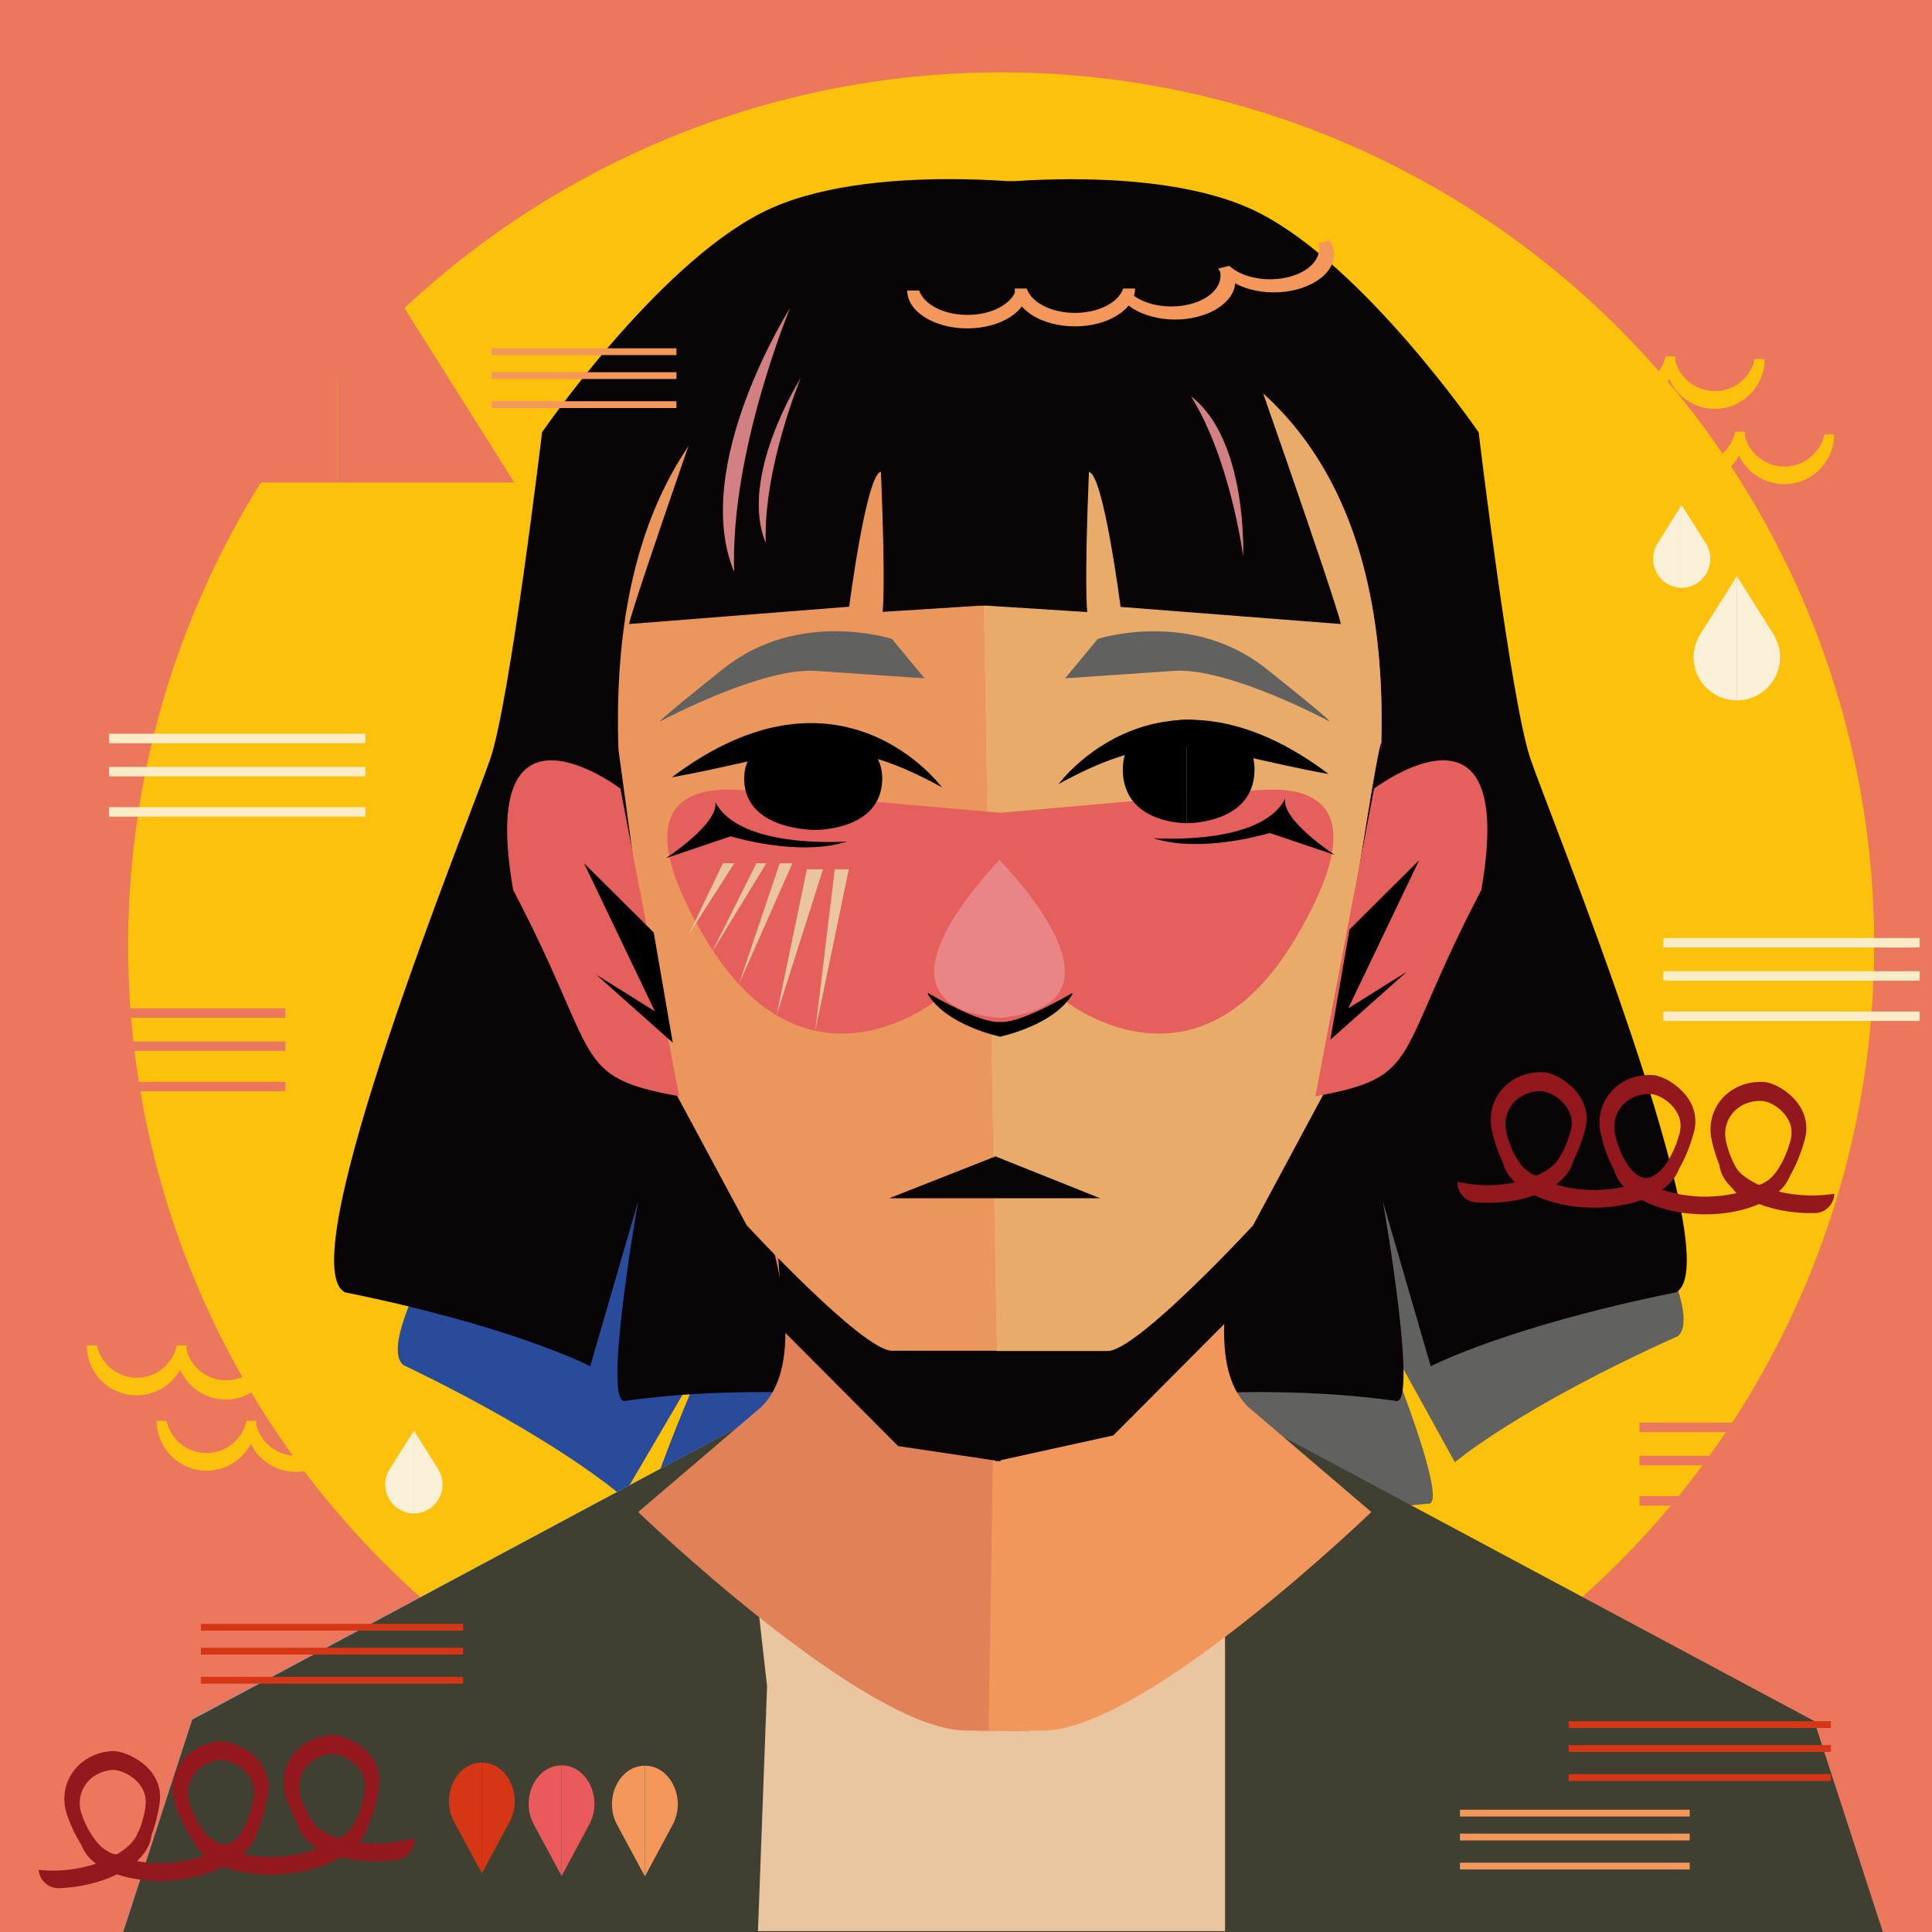 <svg xmlns="http://www.w3.org/2000/svg" width="300" height="300" viewBox="0 0 400 400">
  <defs>
    <style>
      .cls-1 {
        fill: #eb775c;
      }

      .cls-2 {
        fill: #fcc10a;
      }

      .cls-3 {
        fill: #294b9b;
      }

      .cls-4 {
        fill: #616160;
      }

      .cls-5 {
        fill: #080405;
      }

      .cls-6 {
        fill: #64a5da;
      }

      .cls-7 {
        fill: #3f3f32;
      }

      .cls-8 {
        fill: #eac6a0;
      }

      .cls-9 {
        fill: #e08157;
      }

      .cls-10 {
        fill: #f1975b;
      }

      .cls-11 {
        fill: #ea965c;
      }

      .cls-12 {
        fill: #eb5a5b;
      }

      .cls-13 {
        fill: #e8ab69;
      }

      .cls-14 {
        fill: #e55f5d;
      }

      .cls-15 {
        fill: #d38083;
      }

      .cls-16 {
        fill: #e98585;
      }

      .cls-17 {
        fill: #f3975b;
      }

      .cls-18 {
        fill: #93181d;
      }

      .cls-19 {
        fill: #d43616;
      }

      .cls-20 {
        fill: #f9f0d7;
      }

      .cls-21 {
        fill: #f9ecc7;
      }

        #eyebrows {
        animation: eyebrowsmove 4s linear infinite;
      }

          @keyframes eyebrowsmove {
      0% {
          transform: translate(0%, 0%);
      }
      50% {
        transform: translate(0%, -2%);
      }
      100% {
          transform: translate(0%, 0.2%);
      }
    }

      #face_color, #facemain, #facesplit, #eyes, #hair_strands, #spiral_hair, #earsline, #face_pattern, #front_hair, #front_hair {
        animation: MoveUpDown 4s linear infinite;
      }

          @keyframes MoveUpDown {
      0% {
          transform: translate(0%, 0%);
      }
      50% {
        transform: translate(0%, -1%);
      }
      80% {
          transform: translate(0%, 0.2%);
      }
      100% {
          transform: translate(0%, 0%);
      }

    } 

      #clothes_pattern, #clothe_bottom, #shirt {
        animation: ClothesMoveUpDown 5s linear infinite;
      }

          @keyframes ClothesMoveUpDown {
      0% {
          transform: translate(0%, 0%);
      }
      50% {
        transform: translate(0%, 1.2%);
      }
      100% {
          transform: translate(0%, 0%);
      }
    } 


  #face_pattern, #clothes_pattern, #line_pattern_bg, #background_pattern  
   {}

      #clothes_pattern, #line_pattern_bg {
    stroke-dasharray: 8;
    stroke-dashoffset: 0;
    animation: symbolsmove 1s ease-in-out 0s forwards infinite;
    }

@keyframes symbolsmove {
    0% {
        stroke-dashoffset: 10;
        stroke: orange;

    }
    50% {
        stroke-dashoffset: 8;
       stroke: 0px;
    }

        100% {
        stroke-dashoffset: 10;
        stroke: orange;
        }
     } 

         #mouth, #hair_shadow {
        animation: mouthanimate 4s ease infinite alternate;
        transform-origin: center;

      }

          @keyframes mouthanimate {  
    0% {
        transform: scaleX(1) translate(0%, -0.6%);
    }
    50% {
        transform: scaleX(1.1) translate(0%, -1%);
    }
    100% {
        transform: scaleX(1) translate(0%, 0%);
    }

 }

  #circle_background{
          animation: circle 7s ease infinite alternate;
          transform-origin: center;
 stroke-dasharray: 8;
    stroke-dashoffset: 0;
        }
        
        @keyframes circle{
      0% {
          transform: scale(1);
      }
      30% {
          transform: scale(0.9);;
      }
      40% {
          transform: scale(1);
      }
  }

       #tears_bg {
        animation: 5s tears_fall
        ease-in-out 0s forwards infinite;
            stroke-width:2px;
            stroke-dasharray: 20;
            stroke-dashoffset: 0;
      }
      @keyframes tears_fall {
     0% {
          transform: translate(0%, 0%);
          stroke-dashoffset: 40;
          stroke: #EB775C;
      }
      50% {
        transform: translate(0%, 2%);
        stroke-dashoffset: 10;
        stroke: 0px;
      }
      100% {
          transform: translate(0%, 0%);
          stroke-dashoffset: 40;
         stroke: #EB775C;
      }
    }


    #cheek_stripes
     {
        animation: 5s
        infinite alternate a;

      }
      @keyframes a {
     0% {
          transform: translate(0%, 0%);
          opacity:0.5;
      }
      100% {
          opacity:1;
          transform: translate(0%, -2%)
      }
    }

      #spiral_hair {
    fill-opacity:0;
    stroke-width:2px;
    stroke-dasharray: 20;
    stroke-dashoffset: 0;
    animation: hair_spiral 1s ease-in-out 0s forwards infinite;
    }

@keyframes hair_spiral {
    0% {
        stroke-dashoffset: 20;
        stroke: #1D181D;

    }
    50% {
        stroke-dashoffset: 10;
       stroke: 0px;
    }

          100% {
        stroke-dashoffset: 20;
        stroke: #1D181D;
        }
     } 

      #face_pattern
 {
    fill-opacity:1;
    stroke-width:1px;
    stroke-dasharray: 20;
    stroke-dashoffset: 0;
    animation: face_pattern_animate 1s ease-in-out 0s forwards infinite;
    }

@keyframes face_pattern_animate {
    0% {
        stroke-dashoffset: 20;
        stroke: #A61800;

    }
    50% {
        stroke-dashoffset: 10;
       stroke: 0px;
    }

        100% {
        stroke-dashoffset: 20;
        stroke: #A61800;
        }
     } 
      
    </style>
  </defs>
  <g id="background_color" data-name="background color">
    <rect class="cls-1" width="400" height="400"/>
  </g>
  <g id="circle_background" data-name="circle background">
    <circle class="cls-2" cx="207.28" cy="195.73" r="180.75"/>
      <g>
      <polyline class="cls-1" points="69.88 41.81 33.28 99.89 69.88 99.89"/>
      <polyline class="cls-1" points="69.88 41.81 106.48 99.89 69.88 99.89"/>
    </g>
  </g>
  <g id="hair_shadow" data-name="hair shadow">
    <path class="cls-3" d="M190.28,108.06l-21.64,45.05s34.51-.22,42.66,2.9c9-20.89,10.41-22.63,10.41-22.63L216,156.13s13.15.7,23,4.24l9.83,3.54,12.06-17.47,22.09-49.63s-37-15.19-61-9.69S166.74,120,166.74,120s-20.07,52.28-27,62.9-66.16,90.88-56.28,99.69c32.37,15.56,45.47,27.3,45.47,27.3l18-30.7s-18.06,40.16-12.61,39.43c29.69,3.31,56.86,14.47,56.86,14.47"/>
    <path class="cls-4" d="M245.15,99.39,265.62,145s-34.49-1.1-42.73,1.8c-8.42-21.11-9.81-22.89-9.81-22.89l5.17,22.89s-13.17.36-23.09,3.64l-9.93,3.29-11.59-17.78L152.83,85.74s37.4-14.22,61.26-8.1,54.29,34.3,54.29,34.3,18.71,52.78,25.33,63.58,63.77,92.56,53.67,101.12c-32.77,14.71-46.16,26.1-46.16,26.1L284,271.59s17,40.61,11.59,39.74c-29.76,2.54-57.22,13-57.22,13"/>
  </g>
  <g id="hair_behind" data-name="hair behind">
    <path class="cls-5" d="M132.13,72.16l-9.94,49s33.41-8.67,42.08-7.65C167.84,91,168.8,89,168.8,89v23.47s12.92-2.55,23.33-1.53l10.4,1,7.4-19.9,9.25-53.53s-39.61-5.65-61.55,5.57-45.4,45.41-45.4,45.41-6.63,55.61-10.71,67.6S59.68,261.44,71.42,267.56c35.2,7.14,50.77,15.31,50.77,15.31l9.94-34.19s-7.66,43.37-2.55,41.33c29.59-4.08,58.67.07,58.67.07"/>
    <path class="cls-5" d="M286.25,72.16l9.93,49s-33.4-8.67-42.07-7.65C250.53,91,249.57,89,249.57,89v23.47s-12.92-2.55-23.32-1.53l-10.41,1-7.4-19.9L199.2,38.53s39.61-5.65,61.54,5.57,45.4,45.41,45.4,45.41,6.64,55.61,10.72,67.6S358.69,261.44,347,267.56c-35.21,7.14-50.78,15.31-50.78,15.31l-9.93-34.19s7.65,43.37,2.55,41.33c-29.59-4.08-58.67.07-58.67.07"/>
  </g>
  <g id="clothe_bottom" data-name="clothe bottom">
    <polygon class="cls-6" points="206.35 294.21 203.65 355.85 206.35 294.21 206.35 294.21"/>
    <polygon class="cls-6" points="147.83 311.49 161.33 290.91 39.8 355.94 25.52 399.82 201.91 399.82 203.65 360.18 206.35 298.54 147.83 311.49"/>
    <polygon class="cls-7" points="389.89 400.19 375.61 356.32 254.08 291.28 267.58 311.86 206.36 298.32 206.35 298.54 206.35 298.54 203.65 360.18 201.89 400.19 389.89 400.19"/>
    <polygon class="cls-7" points="147.83 311.52 161.33 290.91 39.8 356.05 25.52 400 201.91 400 203.65 360.3 206.35 298.56 147.83 311.52"/>
    <polygon class="cls-6" points="206.35 294.21 203.65 355.85 206.35 294.21 206.35 294.21"/>
  </g>
  <g id="shirt">
    <polyline class="cls-8" points="158.81 349.11 156.93 399.82 253.63 399.82 253.63 332.44 156.93 332.44 158.81 349.11"/>
  </g>
  <g id="neck">
    <path class="cls-9" d="M157.63,250.47s11.22,29.93,0,40.81l-25.5,21.77s46.59,44.9,67.68,45.24,11.56,0,11.56,0l-1.44-91.15Z"/>
    <path class="cls-10" d="M258.42,250.47s-11.22,29.93,0,40.81l25.5,21.77s-46.59,44.9-67.68,45.24-11.56,0-11.56,0l1.44-91.15Z"/>
  </g>
  <g id="neck_shadow" data-name="neck shadow">
    <polygon class="cls-5" points="160.78 255.74 162.25 275.6 185.95 299.4 207.14 302.55 211.46 263.95 160.78 255.74"/>
    <polygon class="cls-5" points="257.04 255.74 254.2 273.38 230.5 297.19 206.14 302.55 204.99 261.74 257.04 255.74"/>
  </g>
  <g id="facemain">
    <path class="cls-11" d="M209.93,63.09s-85.46-10.4-81.88,92.15c0,0,4.5,32.77,4.08,30.87,6.46,29.15,2.72,9,7.65,40l14.8,27.55s24,26,30.1,26h22.95"/>
    <path class="cls-12" d="M202.53,63.41s87-10.72,83.41,91.83c0,0,1.11-12.28-6.54,37.2-7.64,38.26-4,22.82-5.2,33.71L259.41,253.7s-24,26-30.1,26h-23"/>
  </g>
  <g id="facesplit">
    <path class="cls-13" d="M202.53,63.41s87-10.72,83.41,91.83c0,0,1.11-12.28-6.54,37.2-1.79,25.55.35,4.86-5.2,33.71L259.41,253.7s-24,26-30.1,26h-23"/>
  </g>
  <g id="face_color" data-name="face color">
    <path class="cls-14" d="M260.35,163.59c1.54.2,28.79-4.44,7.82,30.76s-48.34,12.36-48.34,12.36-8.58,10-14.83,6.39c-3.39-45.62-3.39-44.34-3.39-44.34"/>
    <path class="cls-14" d="M284.49,163.27s29.85-22.59,22.2,21c-18.36,35-11.91,38.65-34.36,42.7"/>
    <path class="cls-14" d="M153.87,163.59c-1.54.2-28.79-4.44-7.82,30.76s48.34,12.36,48.34,12.36,8.58,10,14.84,6.39c3.38-45.62,3.38-44.34,3.38-44.34"/>
    <path class="cls-14" d="M128.45,163.27s-29.85-22.59-22.2,21c18.37,35,11.92,38.65,34.36,42.7"/>
  </g>
  <g id="earsline">
    <polyline points="279.4 192.44 279.3 193.01 275.44 215.26 291.26 201.19 279.14 208.76 293.81 178.11"/>
    <polyline points="135.34 193.06 135.44 193.63 139.29 215.88 123.47 201.81 135.59 209.38 120.92 178.73"/>
  </g>
  <g id="mouth">
    <polyline class="cls-5" points="184.1 248.09 206.1 239.42 227.78 248.09"/>
  </g>
  <g id="front_hair" data-name="front hair">
    <path class="cls-5" d="M151.65,66.2s-20.38,58-21.41,63l45.57-3.59s3.58-27.63,6.58-27.93c1,24.19.35,29,.35,29l31.41-2,6.38-68.71S172.61,44.63,151.65,66.2Z"/>
    <path class="cls-5" d="M256.2,66.2s20.38,58,21.41,63L232,125.65S228.45,98,225.45,97.72c-1,24.19-.34,29-.34,29l-31.42-2-6.37-68.71S235.23,44.63,256.2,66.2Z"/>
  </g>
  <g id="eyebrows">
    <path class="cls-4" d="M220.53,140.44l6.75-8.16s19.25-6.25,34.81,6.12,13,10.88,13,10.88S254.31,138.12,243,138.9Z"/>
    <path class="cls-4" d="M191.41,140.44l-6.75-8.16S165.4,126,149.84,138.4s-13,10.88-13,10.88S157.62,138.12,169,138.9Z"/>
  </g>
  <g id="hair_strands" data-name="hair strands">
    <path class="cls-15" d="M163.56,63.8S142.87,96.4,152,118.41c-.85-24.87,11.57-54.61,11.57-54.61"/>
    <path class="cls-15" d="M165.77,78.29s-12.92,20.36-7.23,34.11c-.52-15.53,7.23-34.11,7.23-34.11"/>
    <path class="cls-15" d="M257.38,115.18s1-24.09-10.8-33.14c8.23,13.18,10.8,33.14,10.8,33.14"/>
  </g>
  <g id="cheek_stripes" data-name="cheek stripes">
    <polygon class="cls-8" points="149.67 178.73 142.59 193.5 152.02 178.73 149.67 178.73"/>
    <polyline class="cls-8" points="156.61 178.73 147.31 197.3 158.66 178.73"/>
    <polyline class="cls-8" points="161.43 178.73 152.98 203.78 164.05 178.73"/>
    <polyline class="cls-8" points="167.05 179.98 160.78 210.2 170.39 179.98"/>
    <polyline class="cls-8" points="172.82 179.98 168.8 213.41 175.73 179.98"/>
  </g>
  <g id="face_pattern" data-name="face pattern">
    <path class="cls-16" d="M206.94,210.74c25.3-2.25,9-23.06,0-32.72C197.94,187.68,181.65,208.49,206.94,210.74Z"/>
    <g>
      <rect class="cls-17" x="101.79" y="72.11" width="38.26" height="1.41"/>
      <rect class="cls-17" x="101.79" y="77.06" width="38.26" height="1.41"/>
      <rect class="cls-17" x="101.79" y="83.07" width="38.26" height="1.41"/>
    </g>
    <g>
      <path class="cls-17" d="M210.3,60.15c-1,2.89-5.09,5.05-10,5.05s-9-2.16-10-5.05h-2.47c0,4.33,5.57,7.84,12.44,7.84s12.44-3.51,12.44-7.84Z"/>
      <path class="cls-17" d="M232.56,59.73c-1,2.89-5.08,5.05-10,5.05s-9-2.16-10-5.05h-2.47c0,4.33,5.57,7.84,12.44,7.84S235,64.06,235,59.73Z"/>
    </g>
    <g>
      <path class="cls-17" d="M252.56,56c.77,2.92-1.73,5.89-6.27,7s-9.59.1-12.24-2.35l-2.29.58c2.56,4,9.81,6,16.18,4.35s9.47-6.18,6.91-10.2Z"/>
      <path class="cls-17" d="M273,50.37c.78,2.92-1.73,5.88-6.26,7s-9.6.1-12.24-2.34l-2.29.58c2.56,4,9.8,6,16.18,4.35s9.46-6.18,6.9-10.2Z"/>
    </g>
    <g>
      <path class="cls-18" d="M319.62,222c-7.09-.34-12.21,5.5-10.72,12.16s5.23,13.09,9.26,13.09c3.85,0,8-5.93,10-13.32C330.15,226.76,322.59,222.15,319.62,222Zm5.58,12.14c-1.39,5.11-4.27,9.21-6.94,9.21s-5.36-4.41-6.4-9,2.51-8.64,7.41-8.4C321.33,226,326.55,229.19,325.2,234.14Z"/>
      <path class="cls-18" d="M342.14,222.57c-7.09-.34-12.21,5.49-10.72,12.15s5.23,13.09,9.26,13.09c3.85,0,8-5.93,10-13.31C352.67,227.33,345.11,222.71,342.14,222.57Zm5.58,12.14c-1.39,5.1-4.27,9.2-6.93,9.2s-5.36-4.4-6.4-9,2.5-8.64,7.41-8.4C343.85,226.56,349.08,229.75,347.72,234.71Z"/>
      <path class="cls-18" d="M345.65,240.16c-1.59,3.74-9.08,6.39-16.33,6.21s-14.15-3.19-15.55-7l-2.73-.07c-.14,5.67,8,10.48,18.19,10.73s18.56-4.13,18.71-9.81Z"/>
      <path class="cls-18" d="M365.12,224c-7.09-.34-12.21,5.49-10.72,12.15s5.23,13.09,9.26,13.09c3.85,0,8-5.93,10-13.32C375.65,228.71,368.09,224.09,365.12,224Zm5.58,12.14c-1.39,5.1-4.27,9.2-6.94,9.2s-5.36-4.4-6.4-9,2.51-8.64,7.41-8.4C366.83,227.94,372.05,231.13,370.7,236.09Z"/>
      <path class="cls-18" d="M368.63,241.54c-1.59,3.74-9.08,6.39-16.33,6.21s-14.16-3.19-15.55-7l-2.73-.07c-.14,5.67,8,10.48,18.19,10.73s18.56-4.14,18.7-9.81Z"/>
      <path class="cls-18" d="M374.23,247.49c-7.25-.18-14.16-3.19-15.56-7l-2.72-.07c-.15,5.68,8,10.48,18.19,10.73.55,0,1.1,0,1.64,0a4.12,4.12,0,0,0,4-4h0A29,29,0,0,1,374.23,247.49Z"/>
      <path class="cls-18" d="M307.26,245.37c7.25.18,14.3-2.48,15.89-6.23l2.72.07c-.14,5.67-8.51,10.06-18.7,9.8-.55,0-1.1,0-1.64-.08a4.12,4.12,0,0,1-3.77-4.24h0A29.44,29.44,0,0,0,307.26,245.37Z"/>
    </g>
  </g>
  <g id="clothes_pattern" data-name="clothes pattern">
    <g>
      <path class="cls-19" d="M99.77,387.86,94,377.16c-2.86-5.31.4-12.22,5.75-12.22h0"/>
      <path class="cls-19" d="M99.77,387.86l5.75-10.7c2.86-5.31-.4-12.22-5.75-12.22h0"/>
    </g>
    <g>
      <path class="cls-12" d="M116.27,388.41l-5.76-10.7c-2.85-5.3.4-12.21,5.76-12.21h0"/>
      <path class="cls-12" d="M116.27,388.41l5.75-10.7c2.86-5.3-.4-12.21-5.75-12.21h0"/>
    </g>
    <g>
      <path class="cls-17" d="M133.52,388.49l-5.76-10.7c-2.85-5.31.4-12.22,5.76-12.22h0"/>
      <path class="cls-17" d="M133.52,388.49l5.75-10.7c2.85-5.31-.4-12.22-5.75-12.22h0"/>
    </g>
    <g>
      <rect class="cls-17" x="302.27" y="374.68" width="47.57" height="1.41"/>
      <rect class="cls-17" x="302.27" y="379.63" width="47.57" height="1.41"/>
      <rect class="cls-17" x="302.27" y="385.65" width="47.57" height="1.41"/>
    </g>
    <g>
      <rect class="cls-19" x="324.78" y="356.35" width="54.28" height="1.41"/>
      <rect class="cls-19" x="324.78" y="361.3" width="54.28" height="1.41"/>
      <rect class="cls-19" x="324.78" y="367.32" width="54.28" height="1.41"/>
    </g>
    <g>
      <rect class="cls-19" x="41.6" y="336.2" width="54.28" height="1.41"/>
      <rect class="cls-19" x="41.6" y="341.15" width="54.28" height="1.41"/>
      <rect class="cls-19" x="41.6" y="347.17" width="54.28" height="1.41"/>
    </g>
    <g>
      <path class="cls-18" d="M23.15,362.54c-7.08.48-11.49,6.87-9.24,13.31s6.7,12.4,10.7,11.94c3.83-.45,7.28-6.81,8.43-14.39C34.16,366.06,26.12,362.34,23.15,362.54Zm7,11.42c-.8,5.23-3.19,9.64-5.83,9.94s-5.84-3.76-7.4-8.25,1.49-8.87,6.39-9.2C25.31,366.31,30.87,368.88,30.1,374Z"/>
      <path class="cls-18" d="M45.59,360.51c-7.08.48-11.49,6.86-9.25,13.31s6.71,12.4,10.71,11.93c3.83-.44,7.28-6.81,8.43-14.38C56.6,364,48.56,360.31,45.59,360.51Zm6.95,11.41c-.8,5.24-3.19,9.64-5.84,9.95s-5.83-3.76-7.39-8.25,1.49-8.87,6.39-9.21C47.75,364.28,53.31,366.84,52.54,371.92Z"/>
      <path class="cls-18" d="M51.1,377.58c-1.14,3.9-8.28,7.4-15.5,8.05s-14.43-1.54-16.26-5.17l-2.71.24c.51,5.65,9.15,9.49,19.3,8.57s18-6.25,17.45-11.9Z"/>
      <path class="cls-18" d="M68.57,359.23c-7.08.48-11.49,6.86-9.24,13.31S66,384.94,70,384.48c3.83-.45,7.29-6.82,8.44-14.39C79.58,362.75,71.54,359,68.57,359.23Zm7,11.42c-.8,5.23-3.18,9.63-5.83,9.94s-5.84-3.76-7.4-8.25,1.49-8.87,6.39-9.2C70.73,363,76.29,365.57,75.52,370.65Z"/>
      <path class="cls-18" d="M74.09,376.3c-1.15,3.9-8.29,7.4-15.51,8.05s-14.43-1.53-16.25-5.17l-2.72.25c.51,5.65,9.16,9.48,19.3,8.56s18-6.25,17.45-11.9Z"/>
      <path class="cls-18" d="M80.34,381.57c-7.22.66-14.44-1.53-16.26-5.17l-2.72.25c.51,5.65,9.16,9.48,19.3,8.56.56,0,1.1-.11,1.64-.19a4.14,4.14,0,0,0,3.49-4.48h0A29.14,29.14,0,0,1,80.34,381.57Z"/>
      <path class="cls-18" d="M13.57,387.17c7.22-.65,13.92-4.11,15.06-8l2.72-.25c.51,5.65-7.3,11-17.45,11.9-.55.05-1.1.08-1.64.11A4.14,4.14,0,0,1,8,387.14H8A29.38,29.38,0,0,0,13.57,387.17Z"/>
    </g>
  </g>
  <g id="tears_bg" data-name="tears bg">
    <g>
      <path class="cls-20" d="M348.15,104.55l5.06,8a6,6,0,0,1-5.06,9.15h0"/>
      <path class="cls-20" d="M348.15,104.55l-5,8a6,6,0,0,0,5,9.15h0"/>
    </g>
    <g>
      <path class="cls-20" d="M85.72,296.19l5,8a6,6,0,0,1-5,9.16h0"/>
      <path class="cls-20" d="M85.72,296.19l-5.06,8a6,6,0,0,0,5.06,9.16h0"/>
    </g>
    <g>
      <path class="cls-20" d="M359.6,119.28l7.55,12A8.93,8.93,0,0,1,359.6,145h0"/>
      <path class="cls-20" d="M359.6,119.28l-7.56,12A8.93,8.93,0,0,0,359.6,145h0"/>
    </g>
  </g>
  <g id="line_pattern_bg" data-name="line pattern bg">
    <g>
      <rect class="cls-21" x="22.56" y="151.91" width="53.07" height="1.96" transform="translate(98.19 305.78) rotate(-180)"/>
      <rect class="cls-21" x="22.56" y="158.78" width="53.07" height="1.96" transform="translate(98.19 319.52) rotate(-180)"/>
      <rect class="cls-21" x="22.56" y="167.13" width="53.07" height="1.96" transform="translate(98.19 336.21) rotate(-180)"/>
    </g>
    <g>
      <rect class="cls-21" x="344.38" y="194.21" width="53.07" height="1.96" transform="translate(741.83 390.38) rotate(-180)"/>
      <rect class="cls-21" x="344.38" y="201.08" width="53.07" height="1.96" transform="translate(741.83 404.12) rotate(-180)"/>
      <rect class="cls-21" x="344.38" y="209.43" width="53.07" height="1.96" transform="translate(741.83 420.81) rotate(-180)"/>
    </g>
    <g>
      <rect class="cls-1" x="5.98" y="208.76" width="53.07" height="1.96" transform="translate(65.03 419.48) rotate(-180)"/>
      <rect class="cls-1" x="5.98" y="215.63" width="53.07" height="1.96" transform="translate(65.03 433.21) rotate(-180)"/>
      <rect class="cls-1" x="5.98" y="223.97" width="53.07" height="1.96" transform="translate(65.03 449.91) rotate(-180)"/>
    </g>
    <g>
      <rect class="cls-1" x="339.45" y="294.54" width="53.07" height="1.96" transform="translate(731.97 591.04) rotate(-180)"/>
      <rect class="cls-1" x="339.45" y="301.41" width="53.07" height="1.96" transform="translate(731.97 604.78) rotate(-180)"/>
      <rect class="cls-1" x="339.45" y="309.76" width="53.07" height="1.96" transform="translate(731.97 621.47) rotate(-180)"/>
    </g>
  </g>
  <g id="eyes">
    <g>
      <path d="M168.8,171.82s-14.36.21-14.73-10.25,14.73-10.24,14.73-10.24"/>
      <path d="M168.8,171.82s13.48.21,13.85-10.25-13.85-10.24-13.85-10.24"/>
    </g>
    <g>
      <path d="M195,163s-20.87-28.47-55.9-2.07C164.29,156.42,171.9,150.28,195,163Z"/>
      <path d="M175.38,174.22s-22.29,1.71-27.29-8.19c.86,4.44-10.25,11.66-10.25,11.66l13.44-4.54S165.41,177.5,175.38,174.22Z"/>
    </g>
    <g>
      <path d="M245.68,170.43s13.69.22,14.05-10.7S245.68,149,245.68,149"/>
      <path d="M245.68,170.43s-12.86.22-13.21-10.7S245.68,149,245.68,149"/>
    </g>
    <g>
      <path d="M219.18,162.32s20.87-28.48,55.89-2.07C249.88,155.73,242.28,149.59,219.18,162.32Z"/>
      <path d="M238.79,173.53s22.3,1.7,27.3-8.19c-.86,4.43,10.24,11.66,10.24,11.66l-13.44-4.54S248.77,176.8,238.79,173.53Z"/>
    </g>
    <path d="M192.13,205.58s10.67,6.41,15,6c-.06,1.46,0,3.06,0,3.06s-11-2.23-15-8.74"/>
    <path d="M222,205.58s-10.67,6.41-15,6c.07,1.46,0,3.06,0,3.06s11-2.23,15-8.74"/>
  </g>
  <g id="background_pattern" data-name="background pattern">
    <g>
      <path class="cls-2" d="M361.18,89.93a8.47,8.47,0,0,0,16.55,0h2a10.32,10.32,0,1,1-20.64,0Z"/>
      <path class="cls-2" d="M342.71,89.38a8.46,8.46,0,0,0,16.54,0h2.05a10.32,10.32,0,0,1-20.64,0Z"/>
    </g>
    <g>
      <path class="cls-2" d="M346.76,74.33a8.47,8.47,0,0,0,16.54,0h2.05a10.32,10.32,0,0,1-20.64,0Z"/>
      <path class="cls-2" d="M328.28,73.78a8.47,8.47,0,0,0,16.55,0h2.05a10.33,10.33,0,0,1-20.65,0Z"/>
    </g>
    <g>
      <path class="cls-2" d="M53,294.72a8.47,8.47,0,0,0,16.55,0h2a10.33,10.33,0,0,1-20.65,0Z"/>
      <path class="cls-2" d="M34.49,294.17a8.47,8.47,0,0,0,16.55,0h2.05a10.32,10.32,0,0,1-20.64,0Z"/>
    </g>
    <g>
      <path class="cls-2" d="M38.54,279.11a8.47,8.47,0,0,0,16.55,0h2a10.33,10.33,0,1,1-20.65,0Z"/>
      <path class="cls-2" d="M20.07,278.56a8.46,8.46,0,0,0,16.54,0h2a10.32,10.32,0,1,1-20.64,0Z"/>
    </g>
  </g>
</svg>
